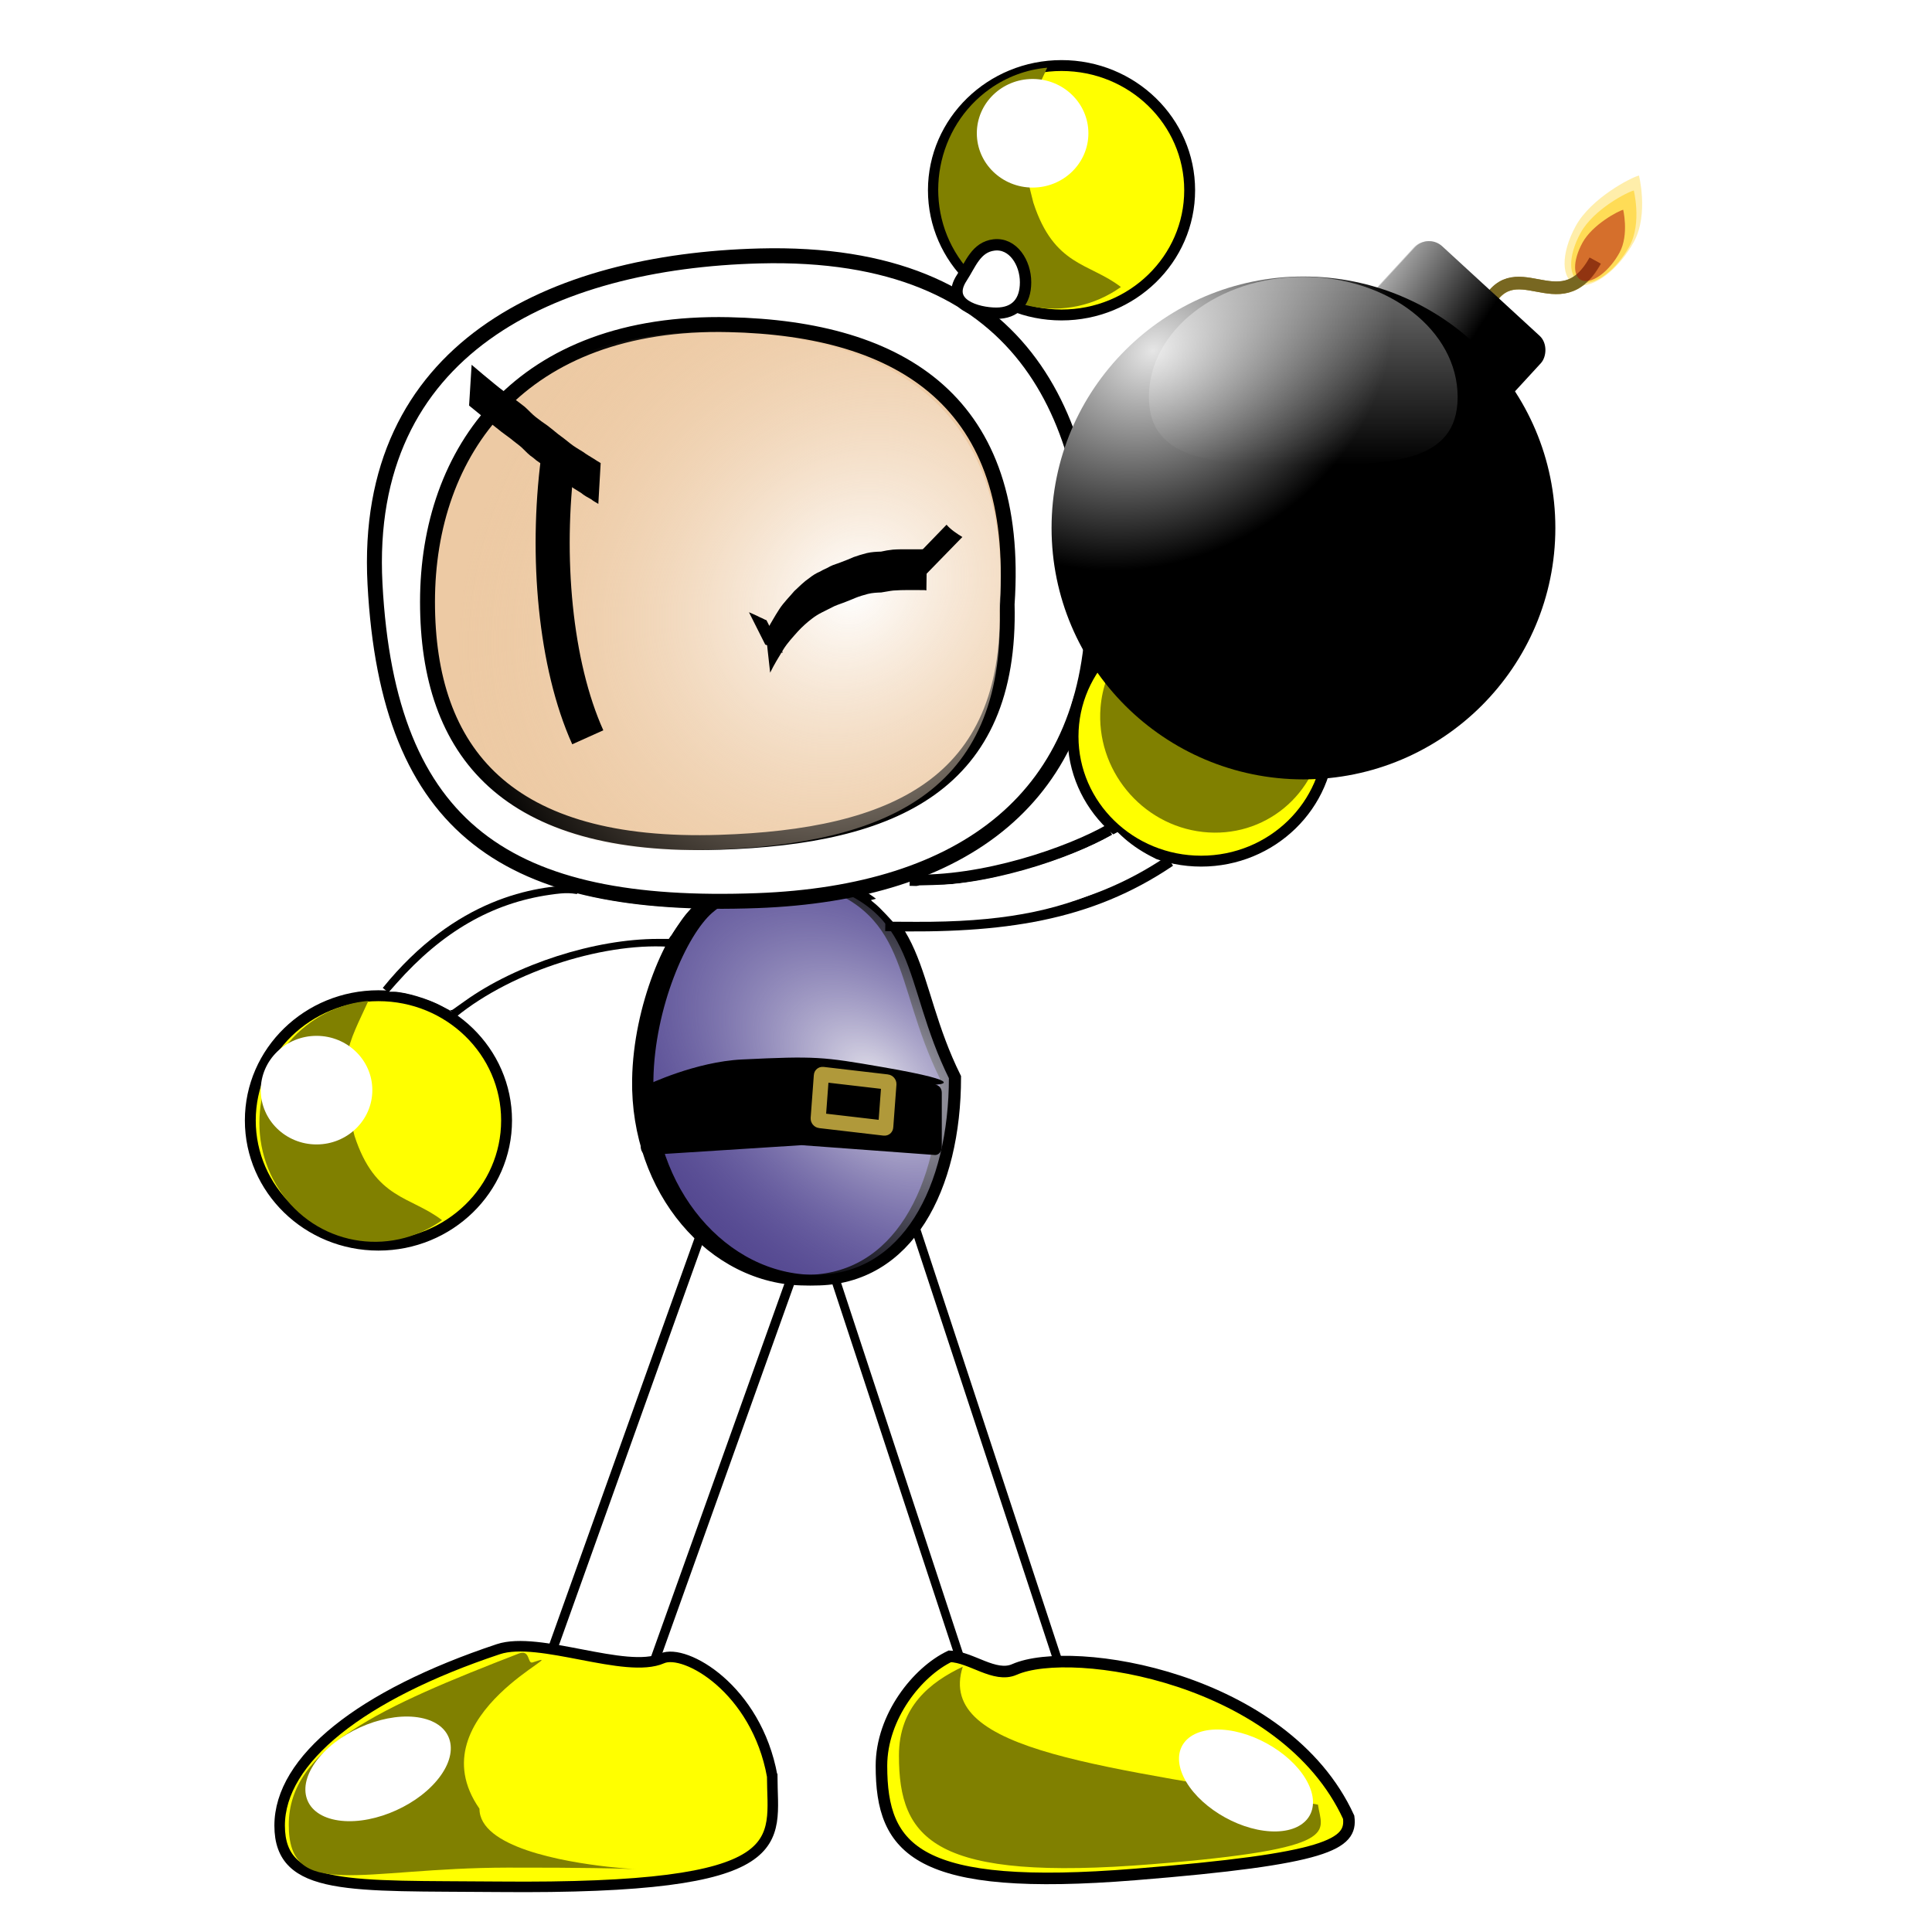 <?xml version="1.0" encoding="UTF-8" standalone="no"?>
<!-- Created with Inkscape (http://www.inkscape.org/) -->

<svg
   xmlns:dc="http://purl.org/dc/elements/1.1/"
   xmlns:cc="http://creativecommons.org/ns#"
   xmlns:rdf="http://www.w3.org/1999/02/22-rdf-syntax-ns#"
   xmlns:svg="http://www.w3.org/2000/svg"
   xmlns="http://www.w3.org/2000/svg"
   xmlns:xlink="http://www.w3.org/1999/xlink"
   xmlns:sodipodi="http://sodipodi.sourceforge.net/DTD/sodipodi-0.dtd"
   xmlns:inkscape="http://www.inkscape.org/namespaces/inkscape"
   width="1000"
   height="1000"
   id="svg2"
   version="1.1"
   inkscape:version="0.48.4 r9939"
   sodipodi:docname="player_standing_4.svg">
  <defs
     id="defs4">
    <linearGradient
       inkscape:collect="always"
       id="linearGradient4253">
      <stop
         style="stop-color:#ffffff;stop-opacity:1"
         offset="0"
         id="stop4255" />
      <stop
         style="stop-color:#edcaa4;stop-opacity:0;"
         offset="1"
         id="stop4257" />
    </linearGradient>
    <linearGradient
       inkscape:collect="always"
       id="linearGradient4186">
      <stop
         style="stop-color:#f9f9f9;stop-opacity:0.845"
         offset="0"
         id="stop4188" />
      <stop
         style="stop-color:#807aba;stop-opacity:0;"
         offset="1"
         id="stop4190" />
    </linearGradient>
    <linearGradient
       inkscape:collect="always"
       id="linearGradient3873">
      <stop
         style="stop-color:#a94466;stop-opacity:1;"
         offset="0"
         id="stop3875" />
      <stop
         style="stop-color:#e4749f;stop-opacity:1"
         offset="1"
         id="stop3877" />
    </linearGradient>
    <inkscape:perspective
       sodipodi:type="inkscape:persp3d"
       inkscape:vp_x="0 : 526.18109 : 1"
       inkscape:vp_y="0 : 1000 : 0"
       inkscape:vp_z="744.09448 : 526.18109 : 1"
       inkscape:persp3d-origin="372.04724 : 350.78739 : 1"
       id="perspective10" />
    <inkscape:perspective
       id="perspective3040"
       inkscape:persp3d-origin="0.5 : 0.33333333 : 1"
       inkscape:vp_z="1 : 0.5 : 1"
       inkscape:vp_y="0 : 1000 : 0"
       inkscape:vp_x="0 : 0.5 : 1"
       sodipodi:type="inkscape:persp3d" />
    <filter
       inkscape:collect="always"
       id="filter3867"
       x="-0.4"
       width="1.799"
       y="-0.41"
       height="1.821">
      <feGaussianBlur
         inkscape:collect="always"
         stdDeviation="17.837"
         id="feGaussianBlur3869" />
    </filter>
    <radialGradient
       inkscape:collect="always"
       xlink:href="#linearGradient3873"
       id="radialGradient3879"
       cx="407.097"
       cy="617.589"
       fx="407.097"
       fy="617.589"
       r="306.125"
       gradientTransform="matrix(0.306,-0.541,0.453,0.256,5.521,727.256)"
       gradientUnits="userSpaceOnUse" />
    <inkscape:perspective
       id="perspective3952"
       inkscape:persp3d-origin="0.5 : 0.33333333 : 1"
       inkscape:vp_z="1 : 0.5 : 1"
       inkscape:vp_y="0 : 1000 : 0"
       inkscape:vp_x="0 : 0.5 : 1"
       sodipodi:type="inkscape:persp3d" />
    <filter
       inkscape:collect="always"
       id="filter3977">
      <feGaussianBlur
         inkscape:collect="always"
         stdDeviation="7.678"
         id="feGaussianBlur3979" />
    </filter>
    <filter
       inkscape:collect="always"
       id="filter4011">
      <feGaussianBlur
         inkscape:collect="always"
         stdDeviation="1.818"
         id="feGaussianBlur4013" />
    </filter>
    <inkscape:perspective
       id="perspective4023"
       inkscape:persp3d-origin="0.5 : 0.33333333 : 1"
       inkscape:vp_z="1 : 0.5 : 1"
       inkscape:vp_y="0 : 1000 : 0"
       inkscape:vp_x="0 : 0.5 : 1"
       sodipodi:type="inkscape:persp3d" />
    <filter
       color-interpolation-filters="sRGB"
       inkscape:collect="always"
       id="filter4011-6">
      <feGaussianBlur
         inkscape:collect="always"
         stdDeviation="1.818"
         id="feGaussianBlur4013-1" />
    </filter>
    <filter
       inkscape:collect="always"
       id="filter4050">
      <feGaussianBlur
         inkscape:collect="always"
         stdDeviation="1.642"
         id="feGaussianBlur4052" />
    </filter>
    <filter
       inkscape:collect="always"
       id="filter4072"
       x="-0.197"
       width="1.394"
       y="-0.178"
       height="1.357">
      <feGaussianBlur
         inkscape:collect="always"
         stdDeviation="4.602"
         id="feGaussianBlur4074" />
    </filter>
    <filter
       inkscape:collect="always"
       id="filter4078">
      <feGaussianBlur
         inkscape:collect="always"
         stdDeviation="2.37"
         id="feGaussianBlur4080" />
    </filter>
    <filter
       inkscape:collect="always"
       id="filter4088">
      <feGaussianBlur
         inkscape:collect="always"
         stdDeviation="1.788"
         id="feGaussianBlur4090" />
    </filter>
    <inkscape:perspective
       id="perspective4101"
       inkscape:persp3d-origin="0.5 : 0.33333333 : 1"
       inkscape:vp_z="1 : 0.5 : 1"
       inkscape:vp_y="0 : 1000 : 0"
       inkscape:vp_x="0 : 0.5 : 1"
       sodipodi:type="inkscape:persp3d" />
    <filter
       color-interpolation-filters="sRGB"
       inkscape:collect="always"
       id="filter4072-7"
       x="-0.197"
       width="1.394"
       y="-0.178"
       height="1.357">
      <feGaussianBlur
         inkscape:collect="always"
         stdDeviation="4.602"
         id="feGaussianBlur4074-5" />
    </filter>
    <inkscape:perspective
       id="perspective4129"
       inkscape:persp3d-origin="0.5 : 0.33333333 : 1"
       inkscape:vp_z="1 : 0.5 : 1"
       inkscape:vp_y="0 : 1000 : 0"
       inkscape:vp_x="0 : 0.5 : 1"
       sodipodi:type="inkscape:persp3d" />
    <filter
       inkscape:collect="always"
       id="filter4153">
      <feGaussianBlur
         inkscape:collect="always"
         stdDeviation="3.003"
         id="feGaussianBlur4155" />
    </filter>
    <radialGradient
       inkscape:collect="always"
       xlink:href="#linearGradient4186"
       id="radialGradient4192"
       cx="592.58"
       cy="573.171"
       fx="592.58"
       fy="573.171"
       r="67.287"
       gradientTransform="matrix(1.521,1.453,-0.816,1.111,166.948,-909.725)"
       gradientUnits="userSpaceOnUse" />
    <filter
       inkscape:collect="always"
       id="filter4204"
       x="-0.038"
       width="1.077"
       y="-0.196"
       height="1.393">
      <feGaussianBlur
         inkscape:collect="always"
         stdDeviation="2.067"
         id="feGaussianBlur4206" />
    </filter>
    <filter
       inkscape:collect="always"
       id="filter4239">
      <feGaussianBlur
         inkscape:collect="always"
         stdDeviation="2.418"
         id="feGaussianBlur4241" />
    </filter>
    <radialGradient
       inkscape:collect="always"
       xlink:href="#linearGradient4253"
       id="radialGradient4259"
       cx="610.492"
       cy="479.802"
       fx="610.492"
       fy="479.802"
       r="136.882"
       gradientTransform="matrix(1.003,-0.899,0.779,0.869,-639.49,581.705)"
       gradientUnits="userSpaceOnUse" />
    <filter
       inkscape:collect="always"
       id="filter4324"
       x="-0.117"
       width="1.234"
       y="-0.11"
       height="1.221">
      <feGaussianBlur
         inkscape:collect="always"
         stdDeviation="2.82"
         id="feGaussianBlur4326" />
    </filter>
    <filter
       inkscape:collect="always"
       id="filter4346"
       x="-0.267"
       width="1.534"
       y="-0.034"
       height="1.068">
      <feGaussianBlur
         inkscape:collect="always"
         stdDeviation="1.721"
         id="feGaussianBlur4348" />
    </filter>
    <filter
       inkscape:collect="always"
       id="filter4362">
      <feGaussianBlur
         inkscape:collect="always"
         stdDeviation="1.566"
         id="feGaussianBlur4364" />
    </filter>
    <filter
       inkscape:collect="always"
       id="filter4394">
      <feGaussianBlur
         inkscape:collect="always"
         stdDeviation="0.787"
         id="feGaussianBlur4396" />
    </filter>
    <filter
       inkscape:collect="always"
       id="filter4410">
      <feGaussianBlur
         inkscape:collect="always"
         stdDeviation="0.409"
         id="feGaussianBlur4412" />
    </filter>
    <inkscape:perspective
       id="perspective4422"
       inkscape:persp3d-origin="0.5 : 0.33333333 : 1"
       inkscape:vp_z="1 : 0.5 : 1"
       inkscape:vp_y="0 : 1000 : 0"
       inkscape:vp_x="0 : 0.5 : 1"
       sodipodi:type="inkscape:persp3d" />
    <filter
       color-interpolation-filters="sRGB"
       inkscape:collect="always"
       id="filter3936-0">
      <feGaussianBlur
         inkscape:collect="always"
         stdDeviation="1.057"
         id="feGaussianBlur3938-9" />
    </filter>
    <inkscape:perspective
       id="perspective4450"
       inkscape:persp3d-origin="0.5 : 0.33333333 : 1"
       inkscape:vp_z="1 : 0.5 : 1"
       inkscape:vp_y="0 : 1000 : 0"
       inkscape:vp_x="0 : 0.5 : 1"
       sodipodi:type="inkscape:persp3d" />
    <filter
       color-interpolation-filters="sRGB"
       inkscape:collect="always"
       id="filter3977-0">
      <feGaussianBlur
         inkscape:collect="always"
         stdDeviation="7.678"
         id="feGaussianBlur3979-9" />
    </filter>
    <inkscape:perspective
       id="perspective4478"
       inkscape:persp3d-origin="0.5 : 0.33333333 : 1"
       inkscape:vp_z="1 : 0.5 : 1"
       inkscape:vp_y="0 : 1000 : 0"
       inkscape:vp_x="0 : 0.5 : 1"
       sodipodi:type="inkscape:persp3d" />
    <filter
       color-interpolation-filters="sRGB"
       inkscape:collect="always"
       id="filter3867-9"
       x="-0.4"
       width="1.799"
       y="-0.41"
       height="1.821">
      <feGaussianBlur
         inkscape:collect="always"
         stdDeviation="17.837"
         id="feGaussianBlur3869-8" />
    </filter>
    <filter
       inkscape:collect="always"
       id="filter4552"
       x="-0.213"
       width="1.426"
       y="-0.213"
       height="1.426">
      <feGaussianBlur
         inkscape:collect="always"
         stdDeviation="2.677"
         id="feGaussianBlur4554" />
    </filter>
    <inkscape:perspective
       id="perspective4564"
       inkscape:persp3d-origin="0.5 : 0.33333333 : 1"
       inkscape:vp_z="1 : 0.5 : 1"
       inkscape:vp_y="0 : 1000 : 0"
       inkscape:vp_x="0 : 0.5 : 1"
       sodipodi:type="inkscape:persp3d" />
    <inkscape:perspective
       id="perspective4592"
       inkscape:persp3d-origin="0.5 : 0.33333333 : 1"
       inkscape:vp_z="1 : 0.5 : 1"
       inkscape:vp_y="0 : 1000 : 0"
       inkscape:vp_x="0 : 0.5 : 1"
       sodipodi:type="inkscape:persp3d" />
    <filter
       color-interpolation-filters="sRGB"
       inkscape:collect="always"
       id="filter3977-6">
      <feGaussianBlur
         inkscape:collect="always"
         stdDeviation="7.678"
         id="feGaussianBlur3979-7" />
    </filter>
    <inkscape:perspective
       id="perspective4626"
       inkscape:persp3d-origin="0.5 : 0.33333333 : 1"
       inkscape:vp_z="1 : 0.5 : 1"
       inkscape:vp_y="0 : 1000 : 0"
       inkscape:vp_x="0 : 0.5 : 1"
       sodipodi:type="inkscape:persp3d" />
    <inkscape:perspective
       id="perspective4658"
       inkscape:persp3d-origin="0.5 : 0.33333333 : 1"
       inkscape:vp_z="1 : 0.5 : 1"
       inkscape:vp_y="0 : 1000 : 0"
       inkscape:vp_x="0 : 0.5 : 1"
       sodipodi:type="inkscape:persp3d" />
    <inkscape:perspective
       id="perspective4697"
       inkscape:persp3d-origin="0.5 : 0.33333333 : 1"
       inkscape:vp_z="1 : 0.5 : 1"
       inkscape:vp_y="0 : 1000 : 0"
       inkscape:vp_x="0 : 0.5 : 1"
       sodipodi:type="inkscape:persp3d" />
    <filter
       inkscape:collect="always"
       id="filter4711">
      <feGaussianBlur
         inkscape:collect="always"
         stdDeviation="1.505"
         id="feGaussianBlur4713" />
    </filter>
    <filter
       inkscape:collect="always"
       id="filter4715">
      <feGaussianBlur
         inkscape:collect="always"
         stdDeviation="1.057"
         id="feGaussianBlur4717" />
    </filter>
    <filter
       inkscape:collect="always"
       id="filter4727">
      <feGaussianBlur
         inkscape:collect="always"
         stdDeviation="1.599"
         id="feGaussianBlur4729" />
    </filter>
    <filter
       inkscape:collect="always"
       id="filter4731"
       x="-0.04"
       width="1.079"
       y="-0.123"
       height="1.246">
      <feGaussianBlur
         inkscape:collect="always"
         stdDeviation="1.62"
         id="feGaussianBlur4733" />
    </filter>
    <filter
       inkscape:collect="always"
       id="filter4739">
      <feGaussianBlur
         inkscape:collect="always"
         stdDeviation="1.379"
         id="feGaussianBlur4741" />
    </filter>
    <filter
       inkscape:collect="always"
       id="filter4766">
      <feGaussianBlur
         inkscape:collect="always"
         stdDeviation="1.505"
         id="feGaussianBlur4768" />
    </filter>
    <filter
       inkscape:collect="always"
       id="filter4770">
      <feGaussianBlur
         inkscape:collect="always"
         stdDeviation="3.003"
         id="feGaussianBlur4772" />
    </filter>
    <filter
       inkscape:collect="always"
       id="filter4774">
      <feGaussianBlur
         inkscape:collect="always"
         stdDeviation="1.057"
         id="feGaussianBlur4776" />
    </filter>
    <filter
       inkscape:collect="always"
       id="filter4782"
       x="-0.038"
       width="1.075"
       y="-0.149"
       height="1.297">
      <feGaussianBlur
         inkscape:collect="always"
         stdDeviation="1.376"
         id="feGaussianBlur4784" />
    </filter>
    <filter
       inkscape:collect="always"
       id="filter4814">
      <feGaussianBlur
         inkscape:collect="always"
         stdDeviation="1.219"
         id="feGaussianBlur4816" />
    </filter>
    <filter
       inkscape:collect="always"
       id="filter4818"
       x="-0.037"
       width="1.074"
       y="-0.162"
       height="1.324">
      <feGaussianBlur
         inkscape:collect="always"
         stdDeviation="1.794"
         id="feGaussianBlur4820" />
    </filter>
    <inkscape:perspective
       id="perspective5291"
       inkscape:persp3d-origin="0.5 : 0.33333333 : 1"
       inkscape:vp_z="1 : 0.5 : 1"
       inkscape:vp_y="0 : 1000 : 0"
       inkscape:vp_x="0 : 0.5 : 1"
       sodipodi:type="inkscape:persp3d" />
    <filter
       color-interpolation-filters="sRGB"
       inkscape:collect="always"
       id="filter3683-0-8"
       x="-0.086"
       width="1.172"
       y="-0.198"
       height="1.396">
      <feGaussianBlur
         inkscape:collect="always"
         stdDeviation="6.496"
         id="feGaussianBlur3685-1-6" />
    </filter>
    <filter
       color-interpolation-filters="sRGB"
       inkscape:collect="always"
       id="filter3740-0"
       x="-0.069"
       width="1.138"
       y="-0.158"
       height="1.317">
      <feGaussianBlur
         inkscape:collect="always"
         stdDeviation="5.196"
         id="feGaussianBlur3742-1" />
    </filter>
    <filter
       id="filter3665-9"
       x="-0.25"
       width="1.5"
       y="-0.25"
       height="1.5"
       inkscape:menu="Non realistic 3D shaders"
       inkscape:menu-tooltip="Combination of smooth shading and embossing"
       inkscape:label="Emboss shader"
       color-interpolation-filters="sRGB">
      <feGaussianBlur
         id="feGaussianBlur3667-5"
         result="result8"
         stdDeviation="5" />
      <feComposite
         id="feComposite3669-6"
         in2="result8"
         in="result8"
         operator="xor"
         result="result6" />
      <feDisplacementMap
         id="feDisplacementMap3671-6"
         in2="result6"
         result="result4"
         scale="100"
         yChannelSelector="A"
         xChannelSelector="A"
         in="result8" />
      <feComposite
         k4="0"
         k3="0"
         k2="0"
         id="feComposite3673-5"
         in2="result4"
         k1="1"
         in="result4"
         operator="arithmetic"
         result="result2" />
      <feComposite
         id="feComposite3675-5"
         in2="result8"
         operator="in"
         in="result2"
         result="fbSourceGraphic" />
    </filter>
    <filter
       color-interpolation-filters="sRGB"
       inkscape:collect="always"
       id="filter3683-9"
       x="-0.086"
       width="1.172"
       y="-0.198"
       height="1.396">
      <feGaussianBlur
         inkscape:collect="always"
         stdDeviation="6.496"
         id="feGaussianBlur3685-3" />
    </filter>
    <linearGradient
       inkscape:collect="always"
       id="linearGradient2862-1">
      <stop
         style="stop-color:#cccccc;stop-opacity:1;"
         offset="0"
         id="stop2864-8" />
      <stop
         style="stop-color:#000000;stop-opacity:1"
         offset="1"
         id="stop2866-8" />
    </linearGradient>
    <linearGradient
       inkscape:collect="always"
       id="linearGradient3714">
      <stop
         style="stop-color:#e6e6e6;stop-opacity:1;"
         offset="0"
         id="stop3716" />
      <stop
         style="stop-color:#000000;stop-opacity:1"
         offset="1"
         id="stop3718" />
    </linearGradient>
    <linearGradient
       inkscape:collect="always"
       id="linearGradient3727">
      <stop
         style="stop-color:#ffffff;stop-opacity:1;"
         offset="0"
         id="stop3729" />
      <stop
         style="stop-color:#ffffff;stop-opacity:0;"
         offset="1"
         id="stop3731" />
    </linearGradient>
    <linearGradient
       inkscape:collect="always"
       xlink:href="#linearGradient2862-1"
       id="linearGradient5474"
       gradientUnits="userSpaceOnUse"
       gradientTransform="matrix(0.278,0,0,0.278,647.399,-276.545)"
       x1="510.79"
       y1="-269.706"
       x2="712.008"
       y2="-303.294" />
    <linearGradient
       inkscape:collect="always"
       xlink:href="#linearGradient3727"
       id="linearGradient5476"
       gradientUnits="userSpaceOnUse"
       gradientTransform="matrix(0.193,0,0,0.159,425.868,271.151)"
       x1="614.286"
       y1="21.85"
       x2="614.286"
       y2="772.409" />
    <radialGradient
       inkscape:collect="always"
       xlink:href="#linearGradient3714"
       id="radialGradient5478"
       gradientUnits="userSpaceOnUse"
       gradientTransform="matrix(0.426,0.668,-0.856,0.49,520.071,-85.165)"
       cx="404.224"
       cy="336.488"
       fx="404.224"
       fy="336.488"
       r="351.429" />
    <filter
       inkscape:collect="always"
       id="filter5480">
      <feGaussianBlur
         inkscape:collect="always"
         stdDeviation="17.101"
         id="feGaussianBlur5482" />
    </filter>
    <filter
       inkscape:collect="always"
       id="filter5488">
      <feGaussianBlur
         inkscape:collect="always"
         stdDeviation="1.093"
         id="feGaussianBlur5490" />
    </filter>
    <filter
       inkscape:collect="always"
       id="filter5492">
      <feGaussianBlur
         inkscape:collect="always"
         stdDeviation="1.407"
         id="feGaussianBlur5494" />
    </filter>
  </defs>
  <sodipodi:namedview
     id="base"
     pagecolor="#ffffff"
     bordercolor="#666666"
     borderopacity="1.0"
     inkscape:pageopacity="0.0"
     inkscape:pageshadow="2"
     inkscape:zoom="0.7"
     inkscape:cx="539.72289"
     inkscape:cy="483.50534"
     inkscape:document-units="px"
     inkscape:current-layer="layer1"
     showgrid="false"
     inkscape:window-width="1855"
     inkscape:window-height="1056"
     inkscape:window-x="65"
     inkscape:window-y="24"
     inkscape:window-maximized="1" />
  <g
     inkscape:label="Layer 1"
     inkscape:groupmode="layer"
     id="layer1"
     transform="translate(0,-52.362)">
    <path
       transform="matrix(1.238,0,0,1.238,-277.213,-107.853)"
       d="m 435.714,597.857 c 0,28.798 -23.985,52.143 -53.571,52.143 -29.587,0 -53.571,-23.345 -53.571,-52.143 0,-28.798 23.985,-52.143 53.571,-52.143 29.587,0 53.571,23.345 53.571,52.143 z"
       sodipodi:ry="52.142857"
       sodipodi:rx="53.57143"
       sodipodi:cy="597.85712"
       sodipodi:cx="382.14285"
       id="path3830"
       style="fill:#ffff00;fill-opacity:1;stroke:#000000;stroke-width:4.551;stroke-miterlimit:4;stroke-opacity:1;stroke-dasharray:none;filter:url(#filter4715)"
       sodipodi:type="arc" />
    <path
       transform="matrix(0.246,0.372,-0.457,0.324,-22.221,46.216)"
       style="fill:#808000;fill-opacity:1;stroke:none;filter:url(#filter3977)"
       d="m 1492.857,254.286 c 0,60.751 -61.721,110 -137.857,110 -76.136,0 -137.857,-49.249 -137.857,-110 0,-19.309 6.37,-38.278 18.469,-55 27.407,36.601 35.036,57.071 118.522,79.493 74.526,16.573 94.502,-12.596 138.723,-24.493 z"
       id="path3930-0"
       sodipodi:nodetypes="cssccc" />
    <path
       sodipodi:type="arc"
       style="fill:#ffffff;fill-opacity:1;stroke:none;filter:url(#filter3867)"
       id="path3845"
       sodipodi:cx="382.14285"
       sodipodi:cy="597.85712"
       sodipodi:rx="53.57143"
       sodipodi:ry="52.142857"
       d="m 435.714,597.857 c 0,28.798 -23.985,52.143 -53.571,52.143 -29.587,0 -53.571,-23.345 -53.571,-52.143 0,-28.798 23.985,-52.143 53.571,-52.143 29.587,0 53.571,23.345 53.571,52.143 z"
       transform="matrix(0.539,0,0,0.539,-42.132,294.371)" />
    <rect
       style="fill:#ffffff;fill-opacity:1;stroke:#000000;stroke-width:4.247;stroke-linecap:butt;stroke-linejoin:miter;stroke-miterlimit:4;stroke-opacity:1;stroke-dasharray:none;stroke-dashoffset:0;filter:url(#filter4011)"
       id="rect4005"
       width="45.039"
       height="239.324"
       x="727.671"
       y="452.768"
       transform="matrix(1.082,0.387,-0.387,1.082,-234.584,-121.518)" />
    <rect
       style="fill:#ffffff;fill-opacity:1;stroke:#000000;stroke-width:4.247;stroke-linecap:butt;stroke-linejoin:miter;stroke-miterlimit:4;stroke-opacity:1;stroke-dasharray:none;stroke-dashoffset:0;filter:url(#filter4011-6)"
       id="rect4005-5"
       width="45.039"
       height="239.324"
       x="727.671"
       y="452.768"
       transform="matrix(1.006,-0.331,0.331,1.006,-458.952,471.24)" />
    <path
       style="fill:#ffff00;fill-opacity:1;stroke:#000000;stroke-width:4.63;stroke-linecap:butt;stroke-linejoin:miter;stroke-miterlimit:4;stroke-opacity:1;stroke-dasharray:none;stroke-dashoffset:0;filter:url(#filter4050)"
       d="m 310.899,970.983 c 0,29.045 11.699,49.938 -120.562,48.715 -65,-0.601 -96.235,2.138 -96.235,-26.906 0,-29.045 35.668,-57.489 96.235,-77.662 18.014,-6 56.087,11.104 72.124,4.043 10.078,-4.437 41.456,13.451 48.438,51.81 z"
       id="path4043"
       sodipodi:nodetypes="cssssc"
       transform="matrix(1.176,0,0,1.176,34.082,-170.21)" />
    <path
       sodipodi:nodetypes="cssssc"
       id="path4076"
       d="m 678.756,956.697 c 0,29.045 146.699,22.081 12.295,22.287 -65.003,0.099 -96.235,12.852 -96.235,-16.192 0,-29.045 40.668,-44.632 101.235,-64.804 5.146,-1.714 3.716,4.051 6.096,3.353 21.399,-6.271 -52.347,19.573 -23.391,55.357 z"
       style="fill:#808000;fill-opacity:1;stroke:none;filter:url(#filter4078)"
       transform="matrix(1.176,0,0,1.368,-550.044,-320.213)" />
    <path
       sodipodi:type="arc"
       style="fill:#ffffff;fill-opacity:1;stroke:none;filter:url(#filter4072)"
       id="path4054"
       sodipodi:cx="383.92856"
       sodipodi:cy="892.5"
       sodipodi:rx="22.5"
       sodipodi:ry="31.071428"
       d="m 406.429,892.5 c 0,17.16 -10.074,31.071 -22.5,31.071 -12.426,0 -22.5,-13.911 -22.5,-31.071 0,-17.16 10.074,-31.071 22.5,-31.071 12.426,0 22.5,13.911 22.5,31.071 z"
       transform="matrix(-0.983,1.174,-0.98,-0.193,1447.751,689.445)" />
    <path
       style="fill:#ffff00;fill-opacity:1;stroke:#000000;stroke-width:5;stroke-miterlimit:4;stroke-opacity:1;filter:url(#filter4088)"
       d="m 1538.462,951.852 c 1.575,11.706 -8.899,18.024 -92.429,24.749 -94.23,7.586 -109.602,-10.43 -109.602,-46.972 0,-21.191 15.499,-40.638 29.59,-47.359 9.244,0.255 19.373,9.447 27.908,5.686 25.058,-11.043 116.795,3.422 144.533,63.896 z"
       id="path4082"
       sodipodi:nodetypes="csscsc"
       transform="matrix(1.197,0,0,1.197,-1143.471,-146.411)" />
    <path
       style="fill:#808000;fill-opacity:1;stroke:none;filter:url(#filter4153)"
       d="m 1517.629,950.86 c 1.575,11.706 11.935,19.016 -71.595,25.741 -94.23,7.586 -109.602,-10.43 -109.602,-46.972 0,-21.191 13.515,-31.709 27.606,-38.43 -12.063,37.666 64.881,42.936 153.591,59.661 z"
       id="path4082-4"
       sodipodi:nodetypes="csscc"
       transform="matrix(1.197,0,0,1.197,-1134.42,-151.735)" />
    <path
       sodipodi:type="arc"
       style="fill:#ffffff;fill-opacity:1;stroke:none;filter:url(#filter4072-7)"
       id="path4054-2"
       sodipodi:cx="383.92856"
       sodipodi:cy="892.5"
       sodipodi:rx="22.5"
       sodipodi:ry="31.071428"
       d="m 406.429,892.5 c 0,17.16 -10.074,31.071 -22.5,31.071 -12.426,0 -22.5,-13.911 -22.5,-31.071 0,-17.16 10.074,-31.071 22.5,-31.071 12.426,0 22.5,13.911 22.5,31.071 z"
       transform="matrix(-1.436,-0.082,-0.405,-0.847,1557.713,1761.365)" />
    <path
       transform="matrix(1.311,0,0,1.149,-339.776,-66.092)"
       style="fill:#554991;fill-opacity:1;stroke:#000000;stroke-width:4.789;stroke-miterlimit:4;stroke-opacity:1;filter:url(#filter4766)"
       d="m 632.596,588.34 c 0,49.931 -18.752,91.442 -55.294,91.442 -36.542,0 -66.903,-40.484 -66.165,-90.409 0.485,-32.848 13.25,-66.205 23.942,-76.809 6.488,-6.434 25.856,-19.703 42.223,-14.633 44.196,13.69 36.328,46.782 55.294,90.409 z"
       id="path4157"
       sodipodi:nodetypes="cssssc" />
    <path
       sodipodi:nodetypes="cssssc"
       id="path4184"
       d="m 632.596,588.34 c 0,49.931 -18.752,91.442 -55.294,91.442 -36.542,0 -66.903,-40.484 -66.165,-90.409 0.485,-32.848 13.25,-66.205 23.942,-76.809 6.488,-6.434 25.856,-19.703 42.223,-14.633 44.196,13.69 36.328,46.782 55.294,90.409 z"
       style="fill:url(#radialGradient4192);fill-opacity:1;stroke:#000000;stroke-width:4.789;stroke-miterlimit:4;stroke-opacity:1;filter:url(#filter4711)"
       transform="matrix(1.311,0,0,1.149,-335.038,-66.092)" />
    <path
       transform="matrix(1.205,0,0,1.44,-262.649,-327.358)"
       style="fill:#000000;fill-opacity:1;stroke:none;filter:url(#filter4204)"
       d="m 496.079,653.606 c 0,0 20.57,-8.277 40.598,-9.091 31.678,-1.288 34.741,-0.964 60.126,2.703 40.135,5.798 22.832,6.388 22.832,6.388 1.59,0 2.87,1.28 2.87,2.87 l 0,19.511 c 0,1.59 -1.28,2.87 -2.87,2.87 l -57.345,-3.536 -66.211,3.536 c -1.59,0 -2.87,-1.28 -2.87,-2.87 l 0,-19.511 c 0,-1.59 1.28,-2.87 2.87,-2.87 z"
       id="rect4194"
       sodipodi:nodetypes="cssccccccccc" />
    <rect
       style="opacity:0.69;fill:none;stroke:#ffdd55;stroke-width:7.84;stroke-miterlimit:4;stroke-opacity:1;stroke-dasharray:none"
       id="rect4211"
       width="35.218"
       height="23.924"
       x="469.596"
       y="555.598"
       ry="0.804"
       transform="matrix(0.993,0.116,-0.074,0.997,0,0)" />
    <path
       style="fill:#ffffff;fill-opacity:1;stroke:#000000;stroke-width:6.584;stroke-linecap:butt;stroke-linejoin:miter;stroke-miterlimit:4;stroke-opacity:1;stroke-dasharray:none;stroke-dashoffset:0;filter:url(#filter4770)"
       d="m 452.257,454.388 c 0,85.464 -56.837,127.9 -147.993,131.267 -109.401,4.041 -162.432,-30.79 -168.196,-139.348 -5.504,-103.677 78.018,-142.026 169.206,-144.399 116.472,-3.03 146.982,71.057 146.982,152.48 z"
       id="path4225"
       sodipodi:nodetypes="csssc"
       inkscape:transform-center-x="9.5006222"
       inkscape:transform-center-y="-5.9378816"
       transform="matrix(1.176,0,0,1.176,34.082,-170.21)" />
    <path
       style="fill:#edcaa4;fill-opacity:1;stroke:#000000;stroke-width:6.57;stroke-linecap:butt;stroke-linejoin:miter;stroke-miterlimit:4;stroke-opacity:1;stroke-dashoffset:0;filter:url(#filter4239)"
       d="m 414.288,455.159 c 2.02,79.394 -50.001,102.352 -126.544,104.826 -93.756,3.03 -128.565,-39.574 -128.565,-105.836 0,-66.262 40.87,-124.019 132.605,-121.999 76.565,1.686 128.564,34.523 122.504,123.009 z"
       id="path4232"
       sodipodi:nodetypes="csssc"
       transform="matrix(1.176,0,0,1.176,34.082,-170.21)" />
    <path
       sodipodi:nodetypes="csssc"
       id="path4251"
       d="m 411.003,458.444 c 2.02,79.394 -50.001,102.352 -126.544,104.826 -93.756,3.03 -128.565,-39.574 -128.565,-105.836 0,-66.262 40.87,-124.019 132.605,-121.999 76.565,1.686 128.564,34.523 122.504,123.009 z"
       style="fill:url(#radialGradient4259);fill-opacity:1;stroke:none;filter:url(#filter4239)"
       transform="matrix(1.176,0,0,1.176,34.082,-170.21)" />
    <path
       style="fill:#000000;fill-opacity:1;stroke:none;filter:url(#filter4324)"
       id="path4310"
       d="m 178.596,349.815 c 3.362,2.845 6.706,5.708 10.137,8.468 2.689,2.259 5.539,4.308 8.398,6.342 1.613,1.23 3.269,2.416 4.844,3.694 1.698,1.486 3.157,3.213 4.948,4.591 1.649,1.272 3.318,2.504 5.047,3.666 1.547,1.183 3.049,2.421 4.555,3.654 1.896,1.347 3.696,2.816 5.519,4.257 1.769,1.424 3.76,2.523 5.677,3.727 1.455,1.073 3.013,1.983 4.556,2.92 1.016,0.685 2.058,1.32 3.116,1.937 0,0 -1.029,17.99 -1.029,17.99 l 0,0 c -0.983,-0.703 -2.131,-1.128 -3.029,-1.962 -1.588,-0.875 -3.221,-1.759 -4.611,-2.921 -1.979,-1.209 -3.968,-2.421 -5.847,-3.785 -1.881,-1.383 -3.585,-3.003 -5.591,-4.218 -1.478,-1.226 -2.988,-2.395 -4.446,-3.64 -1.628,-1.285 -3.506,-2.25 -5.02,-3.698 -1.937,-1.265 -3.479,-2.941 -5.126,-4.552 -1.475,-1.358 -3.173,-2.434 -4.674,-3.763 -2.904,-2.076 -5.742,-4.256 -8.495,-6.531 -3.356,-2.734 -6.666,-5.522 -10.045,-8.227 0,0 1.115,-17.947 1.115,-17.947 z"
       transform="matrix(1.176,0,0,1.176,34.082,-170.21)" />
    <path
       style="fill:none;stroke:#000000;stroke-width:15;stroke-linecap:butt;stroke-linejoin:miter;stroke-miterlimit:4;stroke-opacity:1;stroke-dasharray:none;filter:url(#filter4346)"
       d="m 216.589,391.54 c -5.501,42.469 -1.299,90.16 13.132,122.228"
       id="path4336"
       transform="matrix(1.176,0,0,1.176,34.082,-170.21)" />
    <path
       style="fill:#000000;fill-opacity:1;stroke:none;filter:url(#filter4362)"
       id="path4352"
       d="m 308.003,467.484 c 2.025,-3.391 3.901,-6.882 6.068,-10.182 1.883,-2.882 4.362,-5.281 6.564,-7.903 2.121,-1.975 4.203,-4.097 6.609,-5.733 1.425,-1.135 3.015,-2.152 4.709,-2.838 1.395,-0.893 3.016,-1.408 4.425,-2.281 1.608,-0.831 3.387,-1.219 5.048,-1.934 1.794,-0.662 3.568,-1.372 5.313,-2.158 1.903,-0.689 3.857,-1.266 5.821,-1.764 2.048,-0.48 4.152,-0.585 6.247,-0.65 1.711,-0.39 3.429,-0.695 5.176,-0.863 2.231,-0.189 4.471,-0.139 6.707,-0.139 2.414,-0.006 4.829,-0.017 7.243,-0.022 0.352,0.036 0.705,0.072 1.057,0.109 0,0 -0.231,17.998 -0.231,17.998 l 0,0 c -0.276,-0.045 -0.552,-0.09 -0.827,-0.135 -2.411,-0.011 -4.823,-0.03 -7.234,-0.026 -2.178,0.017 -4.359,0.047 -6.532,0.219 -1.785,0.192 -3.526,0.598 -5.302,0.846 -1.96,0.062 -3.932,0.158 -5.843,0.641 -1.871,0.506 -3.751,1.034 -5.544,1.772 -1.772,0.744 -3.546,1.477 -5.346,2.146 -1.621,0.643 -3.325,1.099 -4.85,1.959 -1.531,0.748 -3.049,1.517 -4.565,2.294 -1.534,0.774 -2.995,1.692 -4.354,2.743 -2.215,1.683 -4.305,3.576 -6.188,5.621 -2.213,2.512 -4.534,4.95 -6.311,7.806 -2.06,3.384 -4.142,6.766 -5.871,10.335 0,0 -1.986,-17.864 -1.986,-17.864 z"
       transform="matrix(1.176,0,0,1.176,34.082,-170.21)" />
    <path
       style="fill:#000000;fill-opacity:1;stroke:none;filter:url(#filter4394)"
       id="path4392"
       d="m 628.901,398.801 c 2.189,2.505 5.037,4.367 7.858,6.096 0,0 -24.071,24.698 -24.071,24.698 l 0,0 c -2.4,-2.278 -4.815,-4.722 -8.075,-5.69 0,0 24.288,-25.104 24.288,-25.104 z"
       transform="matrix(1.043,0,0,1.043,-166.017,-91.99)" />
    <path
       style="fill:#000000;fill-opacity:1;stroke:none;filter:url(#filter4410)"
       id="path4408"
       d="m 300.664,458.73 c 1.313,0.542 2.616,1.145 3.919,1.749 0.872,0.529 1.788,0.771 2.663,1.276 0.363,0.227 0.742,0.354 1.121,0.475 0,0 7.187,14.293 7.187,14.293 l 0,0 c -0.425,-0.047 -0.851,-0.09 -1.267,-0.252 -0.434,-0.2 -0.799,-0.551 -1.217,-0.791 -0.53,-0.304 -1.122,-0.348 -1.628,-0.791 -1.158,-0.767 -2.374,-1.4 -3.608,-1.706 0,0 -7.17,-14.253 -7.17,-14.253 z"
       transform="matrix(1.176,0,0,1.176,34.082,-170.21)" />
    <path
       transform="matrix(1.238,0,0,1.238,76.35,-589.306)"
       d="m 435.714,597.857 c 0,28.798 -23.985,52.143 -53.571,52.143 -29.587,0 -53.571,-23.345 -53.571,-52.143 0,-28.798 23.985,-52.143 53.571,-52.143 29.587,0 53.571,23.345 53.571,52.143 z"
       sodipodi:ry="52.142857"
       sodipodi:rx="53.57143"
       sodipodi:cy="597.85712"
       sodipodi:cx="382.14285"
       id="path3830-9"
       style="fill:#ffff00;fill-opacity:1;stroke:#000000;stroke-width:4.551;stroke-miterlimit:4;stroke-opacity:1;stroke-dasharray:none;filter:url(#filter3936-0)"
       sodipodi:type="arc" />
    <path
       transform="matrix(0.246,0.372,-0.457,0.324,329.145,-436.809)"
       style="fill:#808000;fill-opacity:1;stroke:none;filter:url(#filter3977-0)"
       d="m 1492.857,254.286 c 0,60.751 -61.721,110 -137.857,110 -76.136,0 -137.857,-49.249 -137.857,-110 0,-19.309 6.37,-38.278 18.469,-55 27.407,36.601 35.036,57.071 118.522,79.493 74.526,16.573 94.502,-12.596 138.723,-24.493 z"
       id="path3930-0-3"
       sodipodi:nodetypes="cssccc" />
    <path
       sodipodi:type="arc"
       style="fill:#ffffff;fill-opacity:1;stroke:none;filter:url(#filter3867-9)"
       id="path3845-7"
       sodipodi:cx="382.14285"
       sodipodi:cy="597.85712"
       sodipodi:rx="53.57143"
       sodipodi:ry="52.142857"
       d="m 435.714,597.857 c 0,28.798 -23.985,52.143 -53.571,52.143 -29.587,0 -53.571,-23.345 -53.571,-52.143 0,-28.798 23.985,-52.143 53.571,-52.143 29.587,0 53.571,23.345 53.571,52.143 z"
       transform="matrix(0.539,0,0,0.539,328.503,-200.904)" />
    <path
       style="fill:#ffffff;fill-opacity:1;stroke:#000000;stroke-width:5;stroke-miterlimit:4;stroke-opacity:1;stroke-dasharray:none;filter:url(#filter4552)"
       d="m 422.408,313.485 c 0,8.647 -4.511,13.637 -12.88,13.637 -8.368,0 -22.775,-4.044 -15.152,-15.657 3.836,-5.844 6.242,-13.459 14.142,-14.395 8.31,-0.984 13.89,7.768 13.89,16.415 z"
       id="path4513"
       sodipodi:nodetypes="csssc"
       transform="matrix(1.176,0,0,1.176,34.082,-170.21)" />
    <path
       transform="matrix(1.238,0,0,1.238,148.626,-306.612)"
       d="m 435.714,597.857 c 0,28.798 -23.985,52.143 -53.571,52.143 -29.587,0 -53.571,-23.345 -53.571,-52.143 0,-28.798 23.985,-52.143 53.571,-52.143 29.587,0 53.571,23.345 53.571,52.143 z"
       sodipodi:ry="52.142857"
       sodipodi:rx="53.57143"
       sodipodi:cy="597.85712"
       sodipodi:cx="382.14285"
       id="path3830-2"
       style="fill:#ffff00;fill-opacity:1;stroke:#000000;stroke-width:4.551;stroke-miterlimit:4;stroke-opacity:1;stroke-dasharray:none;filter:url(#filter4774)"
       sodipodi:type="arc" />
    <path
       transform="matrix(0.418,0.047,-0.043,0.527,71.811,227.312)"
       style="fill:#808000;fill-opacity:1;stroke:none;filter:url(#filter3977-6)"
       d="m 1492.857,254.286 c 0,60.751 -61.721,110 -137.857,110 -76.136,0 -137.857,-49.249 -137.857,-110 0,-19.309 6.37,-38.278 18.469,-55 27.407,36.601 35.036,57.071 118.522,79.493 74.526,16.573 94.502,-12.596 138.723,-24.493 z"
       id="path3930-0-7"
       sodipodi:nodetypes="cssccc" />
    <path
       style="fill:none;stroke:#000000;stroke-width:5;stroke-linecap:butt;stroke-linejoin:miter;stroke-miterlimit:4;stroke-opacity:1;stroke-dasharray:none;filter:url(#filter4727)"
       d="m 141.429,625.638 c 31.612,-39.037 65.558,-43.942 83.55,-44.357"
       id="path4616"
       sodipodi:nodetypes="cc"
       transform="matrix(1.176,0,0,1.176,34.082,-170.21)" />
    <path
       style="fill:none;stroke:#000000;stroke-width:5;stroke-linecap:butt;stroke-linejoin:miter;stroke-miterlimit:4;stroke-opacity:1;stroke-dasharray:none;filter:url(#filter4731)"
       d="m 170.108,634.95 c 25.837,-21.126 68.342,-34.094 97.982,-31.271"
       id="path4644"
       sodipodi:nodetypes="cc"
       transform="matrix(1.176,0,0,1.176,34.082,-170.21)" />
    <path
       style="fill:#ffffff;fill-opacity:1;stroke:none;filter:url(#filter4739)"
       d="m 165.838,632.242 c -6.03,-3.299 -16.72,-6.504 -21.696,-6.504 l -1.841,0 3.209,-3.628 c 20.095,-22.722 42.079,-35.408 67.665,-39.044 7.211,-1.025 9.273,-0.958 15.638,0.508 10.534,2.426 23.866,4.351 34.811,5.028 2.639,0.163 6.226,0.422 7.971,0.576 l 3.172,0.279 -1.482,1.688 c -0.815,0.928 -2.924,3.864 -4.688,6.523 l -3.206,4.836 -4.798,0.003 c -27.776,0.015 -62.259,11.102 -84.909,27.3 -2.505,1.791 -4.937,3.514 -5.406,3.829 -0.687,0.461 -1.548,0.191 -4.441,-1.392 l 0,0 z"
       id="path4674"
       transform="matrix(1.176,0,0,1.176,34.082,-170.21)" />
    <path
       style="fill:none;stroke:#000000;stroke-width:5;stroke-linecap:butt;stroke-linejoin:miter;stroke-miterlimit:4;stroke-opacity:1;stroke-dasharray:none;filter:url(#filter4782)"
       d="m 371.429,576.648 c 32.297,1.187 70.352,-12.141 87.857,-22.143"
       id="path4743"
       sodipodi:nodetypes="cc"
       transform="matrix(1.176,0,0,1.176,34.082,-170.21)" />
    <path
       style="fill:none;stroke:#000000;stroke-width:4.666;stroke-linecap:butt;stroke-linejoin:miter;stroke-miterlimit:4;stroke-opacity:1;stroke-dasharray:none;filter:url(#filter4818)"
       d="m 600.298,577.029 c 48.255,1.044 83.729,-4.043 116.895,-26.48"
       id="path4745"
       sodipodi:nodetypes="cc"
       transform="matrix(1.26,0,0,1.26,-298.141,-195.674)" />
    <path
       style="fill:#ffffff;fill-opacity:1;stroke:none;filter:url(#filter4814)"
       d="m 600.869,568.795 c -1.667,-1.69 -3.851,-3.682 -4.853,-4.427 -1.002,-0.745 -1.788,-1.389 -1.746,-1.432 0.042,-0.042 1.942,-0.535 4.222,-1.096 4.426,-1.089 8.138,-2.152 13.615,-3.901 l 3.409,-1.089 6.313,-0.15 c 6.143,-0.146 10.67,-0.496 16.472,-1.273 19.849,-2.66 43.671,-9.999 60.888,-18.758 l 3.619,-1.841 1.684,1.483 c 3.654,3.217 8.081,6.125 12.877,8.459 l 2.352,1.145 -1.09,0.688 c -0.599,0.378 -1.829,1.161 -2.731,1.739 -4.809,3.081 -12.026,6.926 -17.678,9.418 -22.877,10.088 -47.917,14.301 -84.092,14.151 l -10.231,-0.043 -3.03,-3.072 z"
       id="path4751"
       transform="matrix(1.176,0,0,1.253,-248.072,-187.103)" />
    <path
       style="opacity:0.7;fill:#ffdd55;fill-opacity:1;stroke:none;filter:url(#filter3683-0-8)"
       d="m 958.16,94.012 c 4.041,-2.784 -50.67,36.813 -96.975,36.813 -46.305,0 -83.843,-17.638 -83.843,-39.396 0,-21.758 37.538,-39.396 83.843,-39.396 46.305,0 91.924,34.43 96.975,41.979 z"
       id="path3680-5"
       sodipodi:nodetypes="csssc"
       transform="matrix(0.172,-0.314,0.382,0.104,647.613,434.318)" />
    <path
       style="opacity:0.7;fill:#ffcc00;fill-opacity:1;stroke:none;filter:url(#filter3740-0)"
       d="m 962.446,97.583 c 4.041,-2.784 -50.67,36.813 -96.975,36.813 -46.305,0 -83.843,-17.638 -83.843,-39.396 0,-21.758 37.538,-39.396 83.843,-39.396 46.305,0 91.924,34.43 96.975,41.979 z"
       id="path3680-50"
       sodipodi:nodetypes="csssc"
       transform="matrix(0.145,-0.264,0.321,0.088,674.776,396.478)" />
    <path
       style="fill:none;stroke:#a0892c;stroke-width:6.525;stroke-linecap:butt;stroke-linejoin:miter;stroke-miterlimit:4;stroke-opacity:1;stroke-dasharray:none"
       d="m 768.471,212.938 c 14.817,-33.219 39.027,7.638 57.326,-25.634"
       id="path2873" />
    <rect
       style="fill:#cccccc;fill-opacity:1;stroke:none"
       id="rect3736"
       width="88.552"
       height="79.231"
       x="660.748"
       y="-372.532"
       transform="matrix(0.736,0.677,-0.677,0.736,0,0)"
       ry="10.017" />
    <path
       id="path3647"
       d="m 718.424,276.61 c 45.416,-101.824 119.624,23.411 175.714,-78.571"
       style="fill:none;stroke:#786721;stroke-width:20;stroke-linecap:butt;stroke-linejoin:miter;stroke-miterlimit:4;stroke-opacity:1;stroke-dasharray:none;filter:url(#filter3665-9)"
       transform="matrix(0.326,0,0,0.326,534.088,122.695)" />
    <path
       style="opacity:0.7;fill:#aa0000;fill-opacity:1;stroke:none;filter:url(#filter3683-9)"
       d="m 975.342,117.977 c 4.041,-2.784 -50.67,36.813 -96.975,36.813 -46.305,0 -83.843,-17.638 -83.843,-39.396 0,-21.758 37.538,-39.396 83.843,-39.396 46.305,0 91.924,34.43 96.975,41.979 z"
       id="path3680"
       sodipodi:nodetypes="csssc"
       transform="matrix(0.112,-0.204,0.243,0.066,702.257,352.129)" />
    <rect
       ry="8.52"
       transform="matrix(0.866,0.796,-0.796,0.866,-248.072,-146.697)"
       y="-367.814"
       x="801.824"
       height="67.394"
       width="75.322"
       id="rect2860"
       style="fill:url(#linearGradient5474);fill-opacity:1;stroke:none;filter:url(#filter5492)" />
    <path
       transform="matrix(0.371,0,0,0.391,446.767,97.167)"
       d="m 965.714,584.286 c 0,183.832 -157.34,332.857 -351.429,332.857 -194.089,0 -351.429,-149.025 -351.429,-332.857 0,-183.832 157.34,-332.857 351.429,-332.857 194.089,0 351.429,149.025 351.429,332.857 z"
       sodipodi:ry="332.85715"
       sodipodi:rx="351.42856"
       sodipodi:cy="584.28571"
       sodipodi:cx="614.28571"
       id="path2816"
       style="fill:url(#radialGradient5478);fill-opacity:1;stroke:none;filter:url(#filter5480)"
       sodipodi:type="arc" />
    <path
       style="opacity:0.8;fill:url(#linearGradient5476);fill-opacity:1;stroke:none;filter:url(#filter5488)"
       d="m 612.575,363.973 c 0,29.204 -29.627,29.886 -67.151,29.886 -37.524,0 -68.737,-0.682 -68.737,-29.886 0,-29.204 30.419,-52.879 67.944,-52.879 37.524,0 67.944,23.675 67.944,52.879 z"
       id="path3722"
       sodipodi:nodetypes="csssc"
       transform="matrix(1.176,0,0,1.176,34.082,-170.21)" />
  </g>
</svg>
